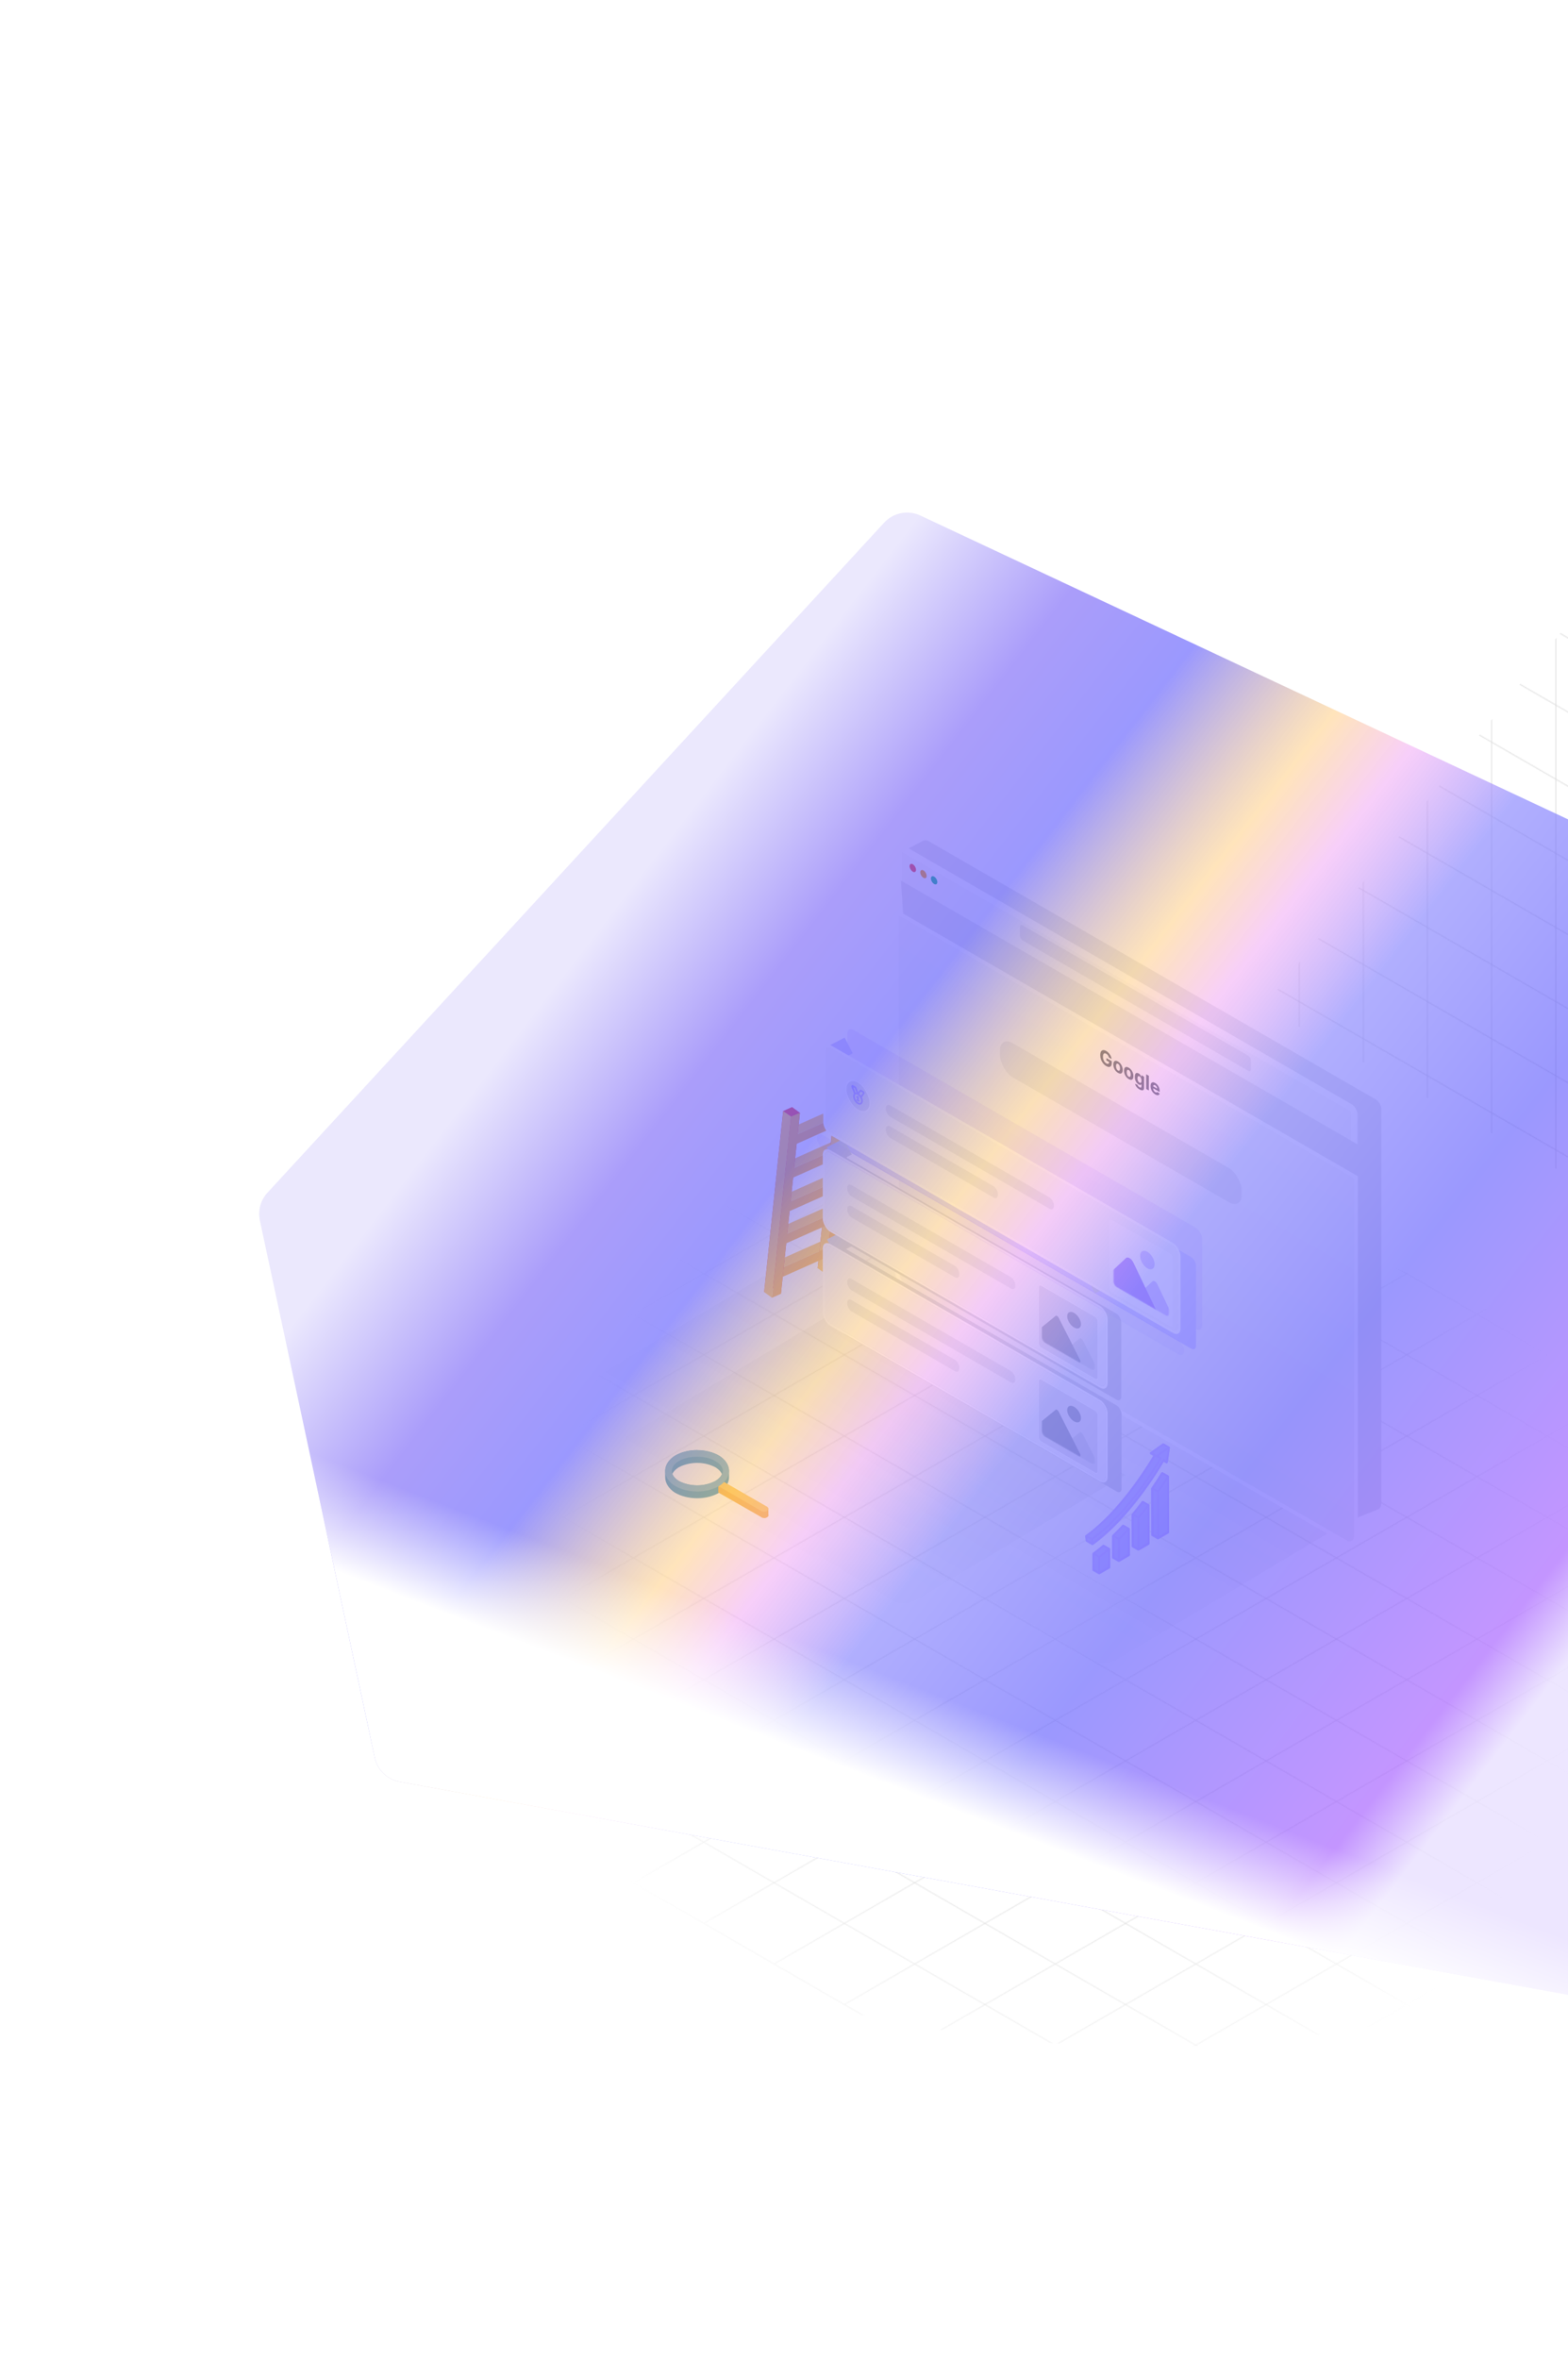 <svg  viewBox="0 0 1610 2421" fill="none" xmlns="http://www.w3.org/2000/svg">
    <mask id="mask0_2179_3699" style="mask-type:alpha" maskUnits="userSpaceOnUse" x="1267" y="0" width="1188" height="1835">
        <line y1="-0.427" x2="1141.3" y2="-0.427" transform="matrix(-4.9043e-08 1 -0.866 -0.532 1267.77 0.191)" stroke="white" stroke-width="0.854"/>
        <line y1="-0.427" x2="1141.3" y2="-0.427" transform="matrix(-4.87372e-08 1 -0.866 -0.532 1333.65 40.952)" stroke="white" stroke-width="0.854"/>
        <line y1="-0.427" x2="1141.3" y2="-0.427" transform="matrix(-4.87372e-08 1 -0.866 -0.532 1399.54 81.713)" stroke="white" stroke-width="0.854"/>
        <line y1="-0.427" x2="1141.3" y2="-0.427" transform="matrix(-4.87372e-08 1 -0.866 -0.532 1465.43 122.474)" stroke="white" stroke-width="0.854"/>
        <line y1="-0.427" x2="1141.3" y2="-0.427" transform="matrix(-4.87372e-08 1 -0.866 -0.532 1531.32 163.234)" stroke="white" stroke-width="0.854"/>
        <line y1="-0.427" x2="1141.3" y2="-0.427" transform="matrix(-4.87372e-08 1 -0.866 -0.532 1597.21 203.994)" stroke="white" stroke-width="0.854"/>
        <line y1="-0.427" x2="1369.47" y2="-0.427" transform="matrix(-0.866 -0.5 1.49739e-07 -1 2453.76 684.926)" stroke="white" stroke-width="0.854"/>
        <line y1="-0.427" x2="1369.47" y2="-0.427" transform="matrix(-0.866 -0.5 1.49739e-07 -1 2453.76 761.008)" stroke="white" stroke-width="0.854"/>
        <line y1="-0.427" x2="1369.47" y2="-0.427" transform="matrix(-0.866 -0.5 1.49739e-07 -1 2453.76 837.09)" stroke="white" stroke-width="0.854"/>
        <line y1="-0.427" x2="1369.47" y2="-0.427" transform="matrix(-0.866 -0.5 1.49739e-07 -1 2453.76 913.171)" stroke="white" stroke-width="0.854"/>
        <line y1="-0.427" x2="1369.47" y2="-0.427" transform="matrix(-0.866 -0.5 1.49739e-07 -1 2453.76 989.253)" stroke="white" stroke-width="0.854"/>
        <line y1="-0.427" x2="1369.47" y2="-0.427" transform="matrix(-0.866 -0.5 1.49739e-07 -1 2453.76 1065.34)" stroke="white" stroke-width="0.854"/>
        <line y1="-0.427" x2="1369.47" y2="-0.427" transform="matrix(-0.866 -0.5 1.49739e-07 -1 2453.76 1141.42)" stroke="white" stroke-width="0.854"/>
        <line y1="-0.427" x2="1369.47" y2="-0.427" transform="matrix(-0.866 -0.5 1.49739e-07 -1 2453.76 1217.5)" stroke="white" stroke-width="0.854"/>
        <line y1="-0.427" x2="1369.47" y2="-0.427" transform="matrix(-0.866 -0.5 1.49739e-07 -1 2453.76 1293.58)" stroke="white" stroke-width="0.854"/>
        <line y1="-0.427" x2="1369.47" y2="-0.427" transform="matrix(-0.866 -0.5 1.49739e-07 -1 2453.76 1369.66)" stroke="white" stroke-width="0.854"/>
        <line y1="-0.427" x2="1369.47" y2="-0.427" transform="matrix(-0.866 -0.5 1.49739e-07 -1 2453.76 1445.74)" stroke="white" stroke-width="0.854"/>
        <line y1="-0.427" x2="1369.47" y2="-0.427" transform="matrix(-0.866 -0.5 1.49739e-07 -1 2453.76 1521.83)" stroke="white" stroke-width="0.854"/>
        <line y1="-0.427" x2="1369.47" y2="-0.427" transform="matrix(-0.866 -0.5 1.49739e-07 -1 2453.76 1597.91)" stroke="white" stroke-width="0.854"/>
        <line y1="-0.427" x2="1369.47" y2="-0.427" transform="matrix(-0.866 -0.5 1.49739e-07 -1 2453.76 1673.99)" stroke="white" stroke-width="0.854"/>
        <line y1="-0.427" x2="1369.47" y2="-0.427" transform="matrix(-0.866 -0.5 1.49739e-07 -1 2453.76 1750.07)" stroke="white" stroke-width="0.854"/>
        <line y1="-0.427" x2="1369.47" y2="-0.427" transform="matrix(-0.866 -0.5 1.49739e-07 -1 2453.76 1826.05)" stroke="white" stroke-width="0.854"/>
    </mask>
    <g mask="url(#mask0_2179_3699)">
        <g filter="url(#filter0_f_2179_3699)">
            <path d="M1729.49 489.048L2404.21 497.188L2351.3 1616.45L1297.61 1033.53L1729.49 489.048Z" fill="#D9D9D9"/>
        </g>
    </g>
    <mask id="mask1_2179_3699" style="mask-type:alpha" maskUnits="userSpaceOnUse" x="0" y="973" width="2311" height="1335">
        <line y1="-0.427" x2="1166.82" y2="-0.427" transform="matrix(-0.866 0.5 -0.866 -0.5 1011.26 973.191)" stroke="white" stroke-width="0.854"/>
        <line y1="-0.427" x2="1166.82" y2="-0.427" transform="matrix(-0.866 0.5 -0.866 -0.5 1083.44 1014.86)" stroke="white" stroke-width="0.854"/>
        <line y1="-0.427" x2="1166.82" y2="-0.427" transform="matrix(-0.866 0.5 -0.866 -0.5 1155.62 1056.54)" stroke="white" stroke-width="0.854"/>
        <line y1="-0.427" x2="1166.82" y2="-0.427" transform="matrix(-0.866 0.5 -0.866 -0.5 1227.8 1098.21)" stroke="white" stroke-width="0.854"/>
        <line y1="-0.427" x2="1166.82" y2="-0.427" transform="matrix(-0.866 0.5 -0.866 -0.5 1299.98 1139.88)" stroke="white" stroke-width="0.854"/>
        <line y1="-0.427" x2="1166.82" y2="-0.427" transform="matrix(-0.866 0.5 -0.866 -0.5 1372.15 1181.55)" stroke="white" stroke-width="0.854"/>
        <line y1="-0.427" x2="1166.82" y2="-0.427" transform="matrix(-0.866 0.5 -0.866 -0.5 1444.33 1223.22)" stroke="white" stroke-width="0.854"/>
        <line y1="-0.427" x2="1166.82" y2="-0.427" transform="matrix(-0.866 0.5 -0.866 -0.5 1516.51 1264.9)" stroke="white" stroke-width="0.854"/>
        <line y1="-0.427" x2="1166.82" y2="-0.427" transform="matrix(-0.866 0.5 -0.866 -0.5 1588.69 1306.57)" stroke="white" stroke-width="0.854"/>
        <line y1="-0.427" x2="1166.82" y2="-0.427" transform="matrix(-0.866 0.5 -0.866 -0.5 1660.87 1348.24)" stroke="white" stroke-width="0.854"/>
        <line y1="-0.427" x2="1166.82" y2="-0.427" transform="matrix(-0.866 0.5 -0.866 -0.5 1733.05 1389.91)" stroke="white" stroke-width="0.854"/>
        <line y1="-0.427" x2="1166.82" y2="-0.427" transform="matrix(-0.866 0.5 -0.866 -0.5 1805.23 1431.58)" stroke="white" stroke-width="0.854"/>
        <line y1="-0.427" x2="1166.82" y2="-0.427" transform="matrix(-0.866 0.5 -0.866 -0.5 1877.4 1473.26)" stroke="white" stroke-width="0.854"/>
        <line y1="-0.427" x2="1166.82" y2="-0.427" transform="matrix(-0.866 0.5 -0.866 -0.5 1949.58 1514.93)" stroke="white" stroke-width="0.854"/>
        <line y1="-0.427" x2="1166.82" y2="-0.427" transform="matrix(-0.866 0.5 -0.866 -0.5 2021.76 1556.6)" stroke="white" stroke-width="0.854"/>
        <line y1="-0.427" x2="1166.82" y2="-0.427" transform="matrix(-0.866 0.5 -0.866 -0.5 2093.94 1598.27)" stroke="white" stroke-width="0.854"/>
        <line y1="-0.427" x2="1166.82" y2="-0.427" transform="matrix(-0.866 0.5 -0.866 -0.5 2166.12 1639.95)" stroke="white" stroke-width="0.854"/>
        <line y1="-0.427" x2="1166.82" y2="-0.427" transform="matrix(-0.866 0.5 -0.866 -0.5 2238.29 1681.62)" stroke="white" stroke-width="0.854"/>
        <line y1="-0.427" x2="1058.73" y2="-0.427" transform="matrix(-0.866 0.5 -0.866 -0.5 2264.23 1749.99)" stroke="white" stroke-width="0.854"/>
        <line y1="-0.427" x2="1500.2" y2="-0.427" transform="matrix(-0.866 -0.5 0.866 -0.5 2310.47 1723.29)" stroke="white" stroke-width="0.854"/>
        <line y1="-0.427" x2="1500.2" y2="-0.427" transform="matrix(-0.866 -0.5 0.866 -0.5 2238.29 1764.96)" stroke="white" stroke-width="0.854"/>
        <line y1="-0.427" x2="1500.2" y2="-0.427" transform="matrix(-0.866 -0.5 0.866 -0.5 2166.11 1806.63)" stroke="white" stroke-width="0.854"/>
        <line y1="-0.427" x2="1500.2" y2="-0.427" transform="matrix(-0.866 -0.5 0.866 -0.5 2093.94 1848.3)" stroke="white" stroke-width="0.854"/>
        <line y1="-0.427" x2="1500.2" y2="-0.427" transform="matrix(-0.866 -0.5 0.866 -0.5 2021.76 1889.98)" stroke="white" stroke-width="0.854"/>
        <line y1="-0.427" x2="1500.2" y2="-0.427" transform="matrix(-0.866 -0.5 0.866 -0.5 1949.58 1931.65)" stroke="white" stroke-width="0.854"/>
        <line y1="-0.427" x2="1500.2" y2="-0.427" transform="matrix(-0.866 -0.5 0.866 -0.5 1877.4 1973.32)" stroke="white" stroke-width="0.854"/>
        <line y1="-0.427" x2="1500.2" y2="-0.427" transform="matrix(-0.866 -0.5 0.866 -0.5 1805.22 2015)" stroke="white" stroke-width="0.854"/>
        <line y1="-0.427" x2="1500.2" y2="-0.427" transform="matrix(-0.866 -0.5 0.866 -0.5 1733.05 2056.67)" stroke="white" stroke-width="0.854"/>
        <line y1="-0.427" x2="1500.2" y2="-0.427" transform="matrix(-0.866 -0.5 0.866 -0.5 1660.87 2098.34)" stroke="white" stroke-width="0.854"/>
        <line y1="-0.427" x2="1500.2" y2="-0.427" transform="matrix(-0.866 -0.5 0.866 -0.5 1588.69 2140.01)" stroke="white" stroke-width="0.854"/>
        <line y1="-0.427" x2="1500.2" y2="-0.427" transform="matrix(-0.866 -0.5 0.866 -0.5 1516.51 2181.68)" stroke="white" stroke-width="0.854"/>
        <line y1="-0.427" x2="1500.2" y2="-0.427" transform="matrix(-0.866 -0.5 0.866 -0.5 1444.33 2223.35)" stroke="white" stroke-width="0.854"/>
        <line y1="-0.427" x2="1500.2" y2="-0.427" transform="matrix(-0.866 -0.5 0.866 -0.5 1372.15 2265.03)" stroke="white" stroke-width="0.854"/>
        <line y1="-0.427" x2="1500.2" y2="-0.427" transform="matrix(-0.866 -0.5 0.866 -0.5 1299.97 2306.7)" stroke="white" stroke-width="0.854"/>
    </mask>
    <g mask="url(#mask1_2179_3699)">
        <path d="M1649.72 1992.82C1372.23 2153.04 886.735 2132.58 565.335 1947.02C243.935 1761.46 208.503 1481.16 485.997 1320.95C763.492 1160.73 1248.99 1181.19 1570.39 1366.75C1891.79 1552.31 1927.22 1832.61 1649.72 1992.82Z" fill="url(#paint0_radial_2179_3699)" stroke="white" stroke-width="0.74"/>
    </g>
    <path d="M782.639 1548.41L788.932 1548.41L788.932 1555.23L782.639 1555.23L782.639 1548.41Z" fill="#F8B545"/>
    <path d="M716.04 1488.1C707.122 1488.1 699.254 1490.2 692.961 1493.87C687.193 1497.54 683.525 1502.78 683 1508.55L683 1516C683 1522.3 687.2 1528.07 692.961 1531.73C699.261 1535.4 707.122 1537.5 716.04 1537.5C724.426 1537.5 732.294 1535.4 738.587 1531.73C744.355 1528.07 748.555 1522.3 748.555 1516.01L748.555 1508.66C748.03 1502.89 744.355 1497.65 738.587 1493.98C732.294 1490.31 724.426 1488.21 716.04 1488.21L716.04 1488.1ZM716.04 1501.21C723.383 1501.21 730.201 1503.31 734.919 1505.93C738.069 1508.03 740.162 1510.13 741.212 1512.74C740.162 1515.37 738.062 1517.47 734.912 1519.56C730.201 1522.19 723.383 1524.29 716.04 1524.29C708.172 1524.29 701.354 1522.19 696.636 1519.56C693.486 1517.46 691.386 1515.37 690.336 1512.74C691.386 1510.13 693.486 1508.03 696.636 1505.93C701.354 1503.31 708.172 1501.21 716.04 1501.21Z" fill="#4399C0"/>
    <path d="M738.594 1524.81L737.544 1524.81L737.544 1531.62L781.588 1556.8C782.638 1557.85 784.213 1557.85 785.788 1557.85C787.356 1557.29 788.406 1556.8 788.931 1555.75C789.456 1554.7 788.931 1553.65 787.881 1553.13L738.594 1524.81Z" fill="#F8B545"/>
    <path d="M787.882 1546.31L738.588 1517.99L731.77 1521.66L781.589 1550.5C782.639 1551.06 784.214 1551.55 785.789 1551.06C787.357 1551.06 788.407 1550.02 788.939 1548.96C789.457 1548.4 788.939 1547.39 787.889 1546.34L787.882 1546.31Z" fill="#FECB5B"/>
    <path d="M716.04 1488.1C707.122 1488.1 699.254 1490.2 692.961 1493.87C687.193 1497.54 683 1502.78 683 1509.6C683 1515.89 687.2 1521.14 692.961 1524.81C699.261 1528.48 707.122 1530.58 716.04 1530.58C724.426 1530.58 732.294 1528.48 738.587 1524.81C744.355 1521.14 748.555 1515.89 748.555 1509.6C748.555 1502.78 744.355 1497.54 738.587 1493.87C732.294 1490.2 724.426 1488.1 716.04 1488.1ZM716.04 1494.91C723.383 1494.91 730.201 1496.49 734.919 1499.64C739.637 1502.26 742.262 1505.93 742.262 1509.6C742.262 1512.75 739.637 1516.42 734.912 1519.56C730.201 1522.19 723.383 1524.29 716.04 1524.29C708.172 1524.29 701.354 1522.19 696.636 1519.56C691.918 1516.41 689.818 1512.74 689.818 1509.6C689.818 1505.93 691.918 1502.26 696.636 1499.64C701.354 1496.49 708.172 1494.91 716.04 1494.91Z" fill="#6DB0CF"/>
    <g opacity="0.07" filter="url(#filter1_f_2179_3699)">
        <path d="M889.631 1246.45L1418.4 1540.5L1146.4 1703.43C1139.51 1707.56 1128.23 1707.74 1121.21 1703.84L617.86 1423.92C610.84 1420.02 610.735 1413.51 617.626 1409.38L889.631 1246.45Z" fill="url(#paint1_linear_2179_3699)"/>
    </g>
    <path d="M864.387 1231.54L863.342 1241.47L799.185 1270.03L800.231 1260.09L864.387 1231.54ZM867.863 1198.5L866.818 1208.42L802.66 1236.99L803.705 1227.06L867.863 1198.5ZM871.48 1164.1L870.436 1174.03L806.279 1202.59L807.323 1192.66L871.48 1164.1ZM875.127 1129.43L874.083 1139.36L809.925 1167.93L810.969 1158L875.127 1129.43ZM860.734 1265.94L859.69 1275.86L795.533 1304.42L796.577 1294.49L860.734 1265.94Z" fill="#FECB5B"/>
    <path d="M856.802 1303.16L848.663 1297.55L868.225 1111.56L876.334 1117.45L856.802 1303.16ZM839.535 1301.34L848.663 1297.55L868.225 1111.56L859.068 1115.64L839.535 1301.34Z" fill="#ED4A4B"/>
    <path d="M859.065 1115.67L867.203 1121.28L847.642 1307.26L839.532 1301.38L859.065 1115.67Z" fill="#FECB5B"/>
    <path d="M876.331 1117.49L867.203 1121.28L847.642 1307.26L856.798 1303.19L876.331 1117.49Z" fill="#F8B545"/>
    <path d="M859.699 1275.86L858.655 1285.79L794.489 1314.35L795.534 1304.42L859.699 1275.86Z" fill="#F8B545"/>
    <path d="M801.853 1327.65L793.715 1322.04L813.276 1136.06L821.385 1141.95L801.853 1327.65ZM784.587 1325.83L793.715 1322.04L813.276 1136.06L804.12 1140.13L784.587 1325.83Z" fill="#ED4A4B"/>
    <path d="M804.116 1140.17L812.254 1145.78L792.694 1331.75L784.584 1325.87L804.116 1140.17Z" fill="#FECB5B"/>
    <path d="M821.382 1141.99L812.254 1145.78L792.694 1331.75L801.85 1327.69L821.382 1141.99Z" fill="#F8B545"/>
    <path d="M863.343 1241.47L862.298 1251.4L798.141 1279.96L799.186 1270.03L863.343 1241.47ZM866.819 1208.42L865.774 1218.35L801.617 1246.92L802.661 1236.99L866.819 1208.42ZM870.436 1174.03L869.392 1183.96L805.235 1212.52L806.279 1202.59L870.436 1174.03ZM874.083 1139.36L873.039 1149.29L808.881 1177.86L809.925 1167.93L874.083 1139.36Z" fill="#F8B545"/>
    <g opacity="0.07" filter="url(#filter2_f_2179_3699)">
        <path d="M855.797 1346.96L1155.17 1513.44L940.515 1642.02C933.625 1646.15 922.348 1646.33 915.329 1642.43L641.371 1490.08C634.351 1486.17 634.247 1479.66 641.137 1475.54L855.797 1346.96Z" fill="url(#paint2_linear_2179_3699)"/>
    </g>
    <g filter="url(#filter3_dd_2179_3699)">
        <path d="M948.163 850.767C949.63 849.998 951.579 850.222 953.606 851.393L1412.71 1116.46C1415.83 1118.26 1418.35 1122.62 1418.35 1126.22L1418.35 1530.31C1418.35 1533.77 1417.03 1536.28 1414.74 1537.19L1390.17 1546.88L958.18 1270.57C953.751 1267.73 950.179 1261.66 949.817 1256.34L923.128 863.88L948.163 850.767Z" fill="#E5E7EB"/>
    </g>
    <g filter="url(#filter4_dd_2179_3699)">
        <path d="M922.765 900.04L1390.55 1170.11L1390.55 1536.4C1390.55 1542.05 1386.58 1544.35 1381.68 1541.52L931.633 1281.68C926.735 1278.86 922.765 1271.98 922.765 1266.33L922.765 900.04Z" fill="url(#paint3_linear_2179_3699)"/>
        <path d="M922.765 898.089L921.075 897.114L921.075 899.065L921.075 1265.35C921.075 1272.08 925.802 1280.27 931.633 1283.64L1381.68 1543.47C1387.51 1546.84 1392.24 1544.11 1392.24 1537.37L1392.24 1171.09L1392.24 1169.14L1390.55 1168.16L922.765 898.089Z" stroke="white" stroke-width="3.902"/>
    </g>
    <g filter="url(#filter5_d_2179_3699)">
        <mask id="path-78-outside-1_2179_3699" maskUnits="userSpaceOnUse" x="919.301" y="861.006" width="475.448" height="312.5" fill="black">
            <rect fill="white" x="919.301" y="861.006" width="475.448" height="312.5"/>
            <path d="M922.765 870.162C922.765 868.419 923.988 867.713 925.497 868.584L1387.81 1135.5C1389.32 1136.37 1390.55 1138.49 1390.55 1140.24L1390.55 1170.84L922.765 900.771L922.765 870.162Z"/>
        </mask>
        <path d="M922.765 870.162C922.765 868.419 923.988 867.713 925.497 868.584L1387.81 1135.5C1389.32 1136.37 1390.55 1138.49 1390.55 1140.24L1390.55 1170.84L922.765 900.771L922.765 870.162Z" fill="#F9FAFB"/>
        <path d="M919.386 868.211C919.386 864.313 922.122 862.733 925.497 864.682L1387.81 1131.6C1391.19 1133.55 1393.92 1138.29 1393.92 1142.19L1387.17 1139.03L926.144 872.859L919.386 868.211ZM1390.55 1170.84L922.765 900.771L1390.55 1170.84ZM919.386 898.82L919.386 868.211C919.386 864.313 922.122 862.733 925.497 864.682L926.144 872.859L926.144 902.721L919.386 898.82ZM1387.81 1131.6C1391.19 1133.55 1393.92 1138.29 1393.92 1142.19L1393.92 1172.79L1387.17 1168.89L1387.17 1139.03L1387.81 1131.6Z" fill="white" mask="url(#path-78-outside-1_2179_3699)"/>
    </g>
    <circle cx="3.787" cy="3.787" r="3.787" transform="matrix(0.866 0.5 -2.20305e-08 1 933.989 885.043)" fill="#EF4444"/>
    <circle cx="3.787" cy="3.787" r="3.787" transform="matrix(0.866 0.5 -2.20305e-08 1 944.92 891.354)" fill="#F59E0B"/>
    <circle cx="3.787" cy="3.787" r="3.787" transform="matrix(0.866 0.5 -2.20305e-08 1 955.851 897.665)" fill="#10B981"/>
    <rect width="273.913" height="15.504" rx="3.101" transform="matrix(0.866 0.5 -2.20305e-08 1 1047.23 947.985)" fill="#E5E7EB"/>
    <g filter="url(#filter6_i_2179_3699)">
        <rect width="286.575" height="35.027" rx="14.971" transform="matrix(0.866 0.5 -2.20305e-08 1 1026.75 1061.27)" fill="#E5E7EB"/>
    </g>
    <path d="M1138.6 1085.17C1138.51 1084.76 1138.38 1084.37 1138.22 1084C1138.06 1083.63 1137.86 1083.28 1137.63 1082.95C1137.4 1082.62 1137.13 1082.32 1136.84 1082.05C1136.54 1081.77 1136.22 1081.54 1135.86 1081.33C1135.2 1080.94 1134.61 1080.8 1134.1 1080.89C1133.6 1080.98 1133.21 1081.31 1132.93 1081.88C1132.65 1082.45 1132.51 1083.25 1132.51 1084.3C1132.51 1085.35 1132.65 1086.32 1132.93 1087.22C1133.2 1088.11 1133.59 1088.9 1134.1 1089.58C1134.6 1090.25 1135.2 1090.79 1135.89 1091.19C1136.51 1091.55 1137.05 1091.73 1137.49 1091.73C1137.93 1091.72 1138.27 1091.55 1138.51 1091.22C1138.74 1090.89 1138.86 1090.4 1138.86 1089.76L1139.42 1090.17L1136.06 1088.23L1136.06 1085.83L1141.52 1088.99L1141.52 1090.88C1141.52 1092.21 1141.28 1093.21 1140.79 1093.88C1140.31 1094.54 1139.64 1094.89 1138.79 1094.91C1137.94 1094.93 1136.97 1094.63 1135.88 1094C1134.65 1093.29 1133.58 1092.36 1132.65 1091.2C1131.73 1090.04 1131 1088.73 1130.49 1087.28C1129.97 1085.83 1129.72 1084.3 1129.72 1082.72C1129.72 1081.5 1129.87 1080.49 1130.17 1079.72C1130.48 1078.93 1130.92 1078.37 1131.47 1078.02C1132.03 1077.68 1132.68 1077.54 1133.42 1077.62C1134.16 1077.7 1134.96 1077.99 1135.82 1078.49C1136.56 1078.91 1137.25 1079.44 1137.88 1080.05C1138.52 1080.67 1139.08 1081.34 1139.58 1082.08C1140.07 1082.81 1140.48 1083.59 1140.79 1084.39C1141.11 1085.19 1141.31 1085.99 1141.4 1086.78L1138.6 1085.17ZM1147.96 1100.99C1146.97 1100.42 1146.12 1099.68 1145.39 1098.78C1144.68 1097.87 1144.12 1096.87 1143.73 1095.77C1143.34 1094.67 1143.15 1093.54 1143.15 1092.38C1143.15 1091.21 1143.34 1090.31 1143.73 1089.66C1144.12 1089.01 1144.68 1088.65 1145.39 1088.58C1146.12 1088.5 1146.97 1088.75 1147.96 1089.32C1148.95 1089.89 1149.8 1090.63 1150.52 1091.54C1151.24 1092.44 1151.8 1093.44 1152.19 1094.54C1152.58 1095.64 1152.78 1096.78 1152.78 1097.94C1152.78 1099.1 1152.58 1100 1152.19 1100.66C1151.8 1101.3 1151.24 1101.66 1150.52 1101.74C1149.8 1101.81 1148.95 1101.56 1147.96 1100.99ZM1147.97 1098.57C1148.42 1098.83 1148.8 1098.9 1149.1 1098.78C1149.4 1098.65 1149.63 1098.38 1149.78 1097.95C1149.94 1097.53 1150.02 1096.98 1150.02 1096.33C1150.02 1095.67 1149.94 1095.04 1149.78 1094.43C1149.63 1093.83 1149.4 1093.29 1149.1 1092.82C1148.8 1092.35 1148.42 1091.98 1147.97 1091.72C1147.52 1091.46 1147.14 1091.39 1146.83 1091.51C1146.52 1091.63 1146.29 1091.9 1146.13 1092.33C1145.98 1092.75 1145.9 1093.3 1145.9 1093.95C1145.9 1094.61 1145.98 1095.24 1146.13 1095.84C1146.29 1096.45 1146.52 1096.99 1146.83 1097.46C1147.14 1097.94 1147.52 1098.31 1147.97 1098.57ZM1158.96 1107.34C1157.97 1106.77 1157.12 1106.03 1156.39 1105.13C1155.68 1104.22 1155.12 1103.22 1154.73 1102.12C1154.34 1101.02 1154.15 1099.89 1154.15 1098.73C1154.15 1097.57 1154.34 1096.66 1154.73 1096.01C1155.12 1095.36 1155.68 1095 1156.39 1094.93C1157.12 1094.85 1157.97 1095.1 1158.96 1095.67C1159.95 1096.24 1160.8 1096.98 1161.52 1097.89C1162.24 1098.79 1162.8 1099.79 1163.19 1100.9C1163.58 1101.99 1163.78 1103.13 1163.78 1104.29C1163.78 1105.45 1163.58 1106.36 1163.19 1107.01C1162.8 1107.66 1162.24 1108.02 1161.52 1108.09C1160.8 1108.16 1159.95 1107.91 1158.96 1107.34ZM1158.97 1104.92C1159.42 1105.18 1159.8 1105.25 1160.1 1105.13C1160.4 1105 1160.63 1104.73 1160.78 1104.3C1160.94 1103.88 1161.02 1103.34 1161.02 1102.68C1161.02 1102.02 1160.94 1101.39 1160.78 1100.79C1160.63 1100.18 1160.4 1099.64 1160.1 1099.17C1159.8 1098.7 1159.42 1098.33 1158.97 1098.07C1158.52 1097.81 1158.14 1097.74 1157.83 1097.86C1157.52 1097.98 1157.29 1098.25 1157.13 1098.68C1156.98 1099.1 1156.9 1099.65 1156.9 1100.3C1156.9 1100.96 1156.98 1101.59 1157.13 1102.19C1157.29 1102.8 1157.52 1103.34 1157.83 1103.82C1158.14 1104.29 1158.52 1104.66 1158.97 1104.92ZM1169.95 1117.93C1169.07 1117.43 1168.32 1116.85 1167.69 1116.21C1167.06 1115.57 1166.57 1114.91 1166.2 1114.22C1165.83 1113.53 1165.59 1112.86 1165.48 1112.2L1167.99 1113.26C1168.06 1113.53 1168.19 1113.81 1168.35 1114.11C1168.52 1114.4 1168.74 1114.68 1169.01 1114.96C1169.28 1115.24 1169.62 1115.49 1170.01 1115.72C1170.6 1116.06 1171.09 1116.17 1171.47 1116.06C1171.86 1115.96 1172.05 1115.52 1172.05 1114.74L1172.05 1112.68L1171.94 1112.61C1171.82 1112.85 1171.64 1113.05 1171.4 1113.19C1171.16 1113.33 1170.86 1113.38 1170.48 1113.34C1170.11 1113.31 1169.67 1113.14 1169.15 1112.84C1168.41 1112.41 1167.74 1111.83 1167.14 1111.09C1166.54 1110.35 1166.06 1109.47 1165.71 1108.45C1165.35 1107.42 1165.18 1106.29 1165.18 1105.04C1165.18 1103.76 1165.36 1102.79 1165.72 1102.14C1166.08 1101.49 1166.56 1101.13 1167.16 1101.05C1167.76 1100.97 1168.42 1101.14 1169.14 1101.55C1169.69 1101.87 1170.15 1102.24 1170.52 1102.67C1170.89 1103.09 1171.18 1103.53 1171.41 1103.98C1171.64 1104.42 1171.81 1104.83 1171.94 1105.21L1172.04 1105.27L1172.04 1103.37L1174.73 1104.93L1174.73 1116.33C1174.73 1117.3 1174.53 1117.98 1174.12 1118.39C1173.71 1118.81 1173.15 1118.97 1172.43 1118.87C1171.71 1118.79 1170.88 1118.47 1169.95 1117.93ZM1170.01 1110.98C1170.44 1111.23 1170.81 1111.32 1171.12 1111.24C1171.42 1111.17 1171.65 1110.94 1171.82 1110.56C1171.98 1110.18 1172.06 1109.66 1172.06 1109C1172.06 1108.34 1171.98 1107.72 1171.82 1107.14C1171.66 1106.55 1171.43 1106.04 1171.12 1105.59C1170.82 1105.15 1170.44 1104.8 1170.01 1104.54C1169.56 1104.29 1169.19 1104.21 1168.88 1104.31C1168.57 1104.41 1168.34 1104.66 1168.19 1105.06C1168.03 1105.46 1167.95 1105.98 1167.95 1106.62C1167.95 1107.27 1168.03 1107.88 1168.19 1108.45C1168.35 1109.01 1168.58 1109.51 1168.88 1109.95C1169.19 1110.38 1169.56 1110.72 1170.01 1110.98ZM1179.61 1103.97L1179.61 1119.04L1176.89 1117.47L1176.89 1102.41L1179.61 1103.97ZM1186.24 1123.09C1185.23 1122.51 1184.37 1121.77 1183.64 1120.88C1182.92 1119.99 1182.36 1119 1181.97 1117.9C1181.58 1116.8 1181.39 1115.66 1181.39 1114.47C1181.39 1113.3 1181.58 1112.4 1181.97 1111.75C1182.36 1111.09 1182.91 1110.73 1183.62 1110.65C1184.33 1110.57 1185.17 1110.81 1186.13 1111.36C1186.78 1111.73 1187.38 1112.2 1187.93 1112.76C1188.49 1113.32 1188.98 1113.96 1189.4 1114.67C1189.82 1115.39 1190.15 1116.18 1190.38 1117.03C1190.61 1117.88 1190.73 1118.79 1190.73 1119.75L1190.73 1120.61L1182.47 1115.84L1182.47 1113.9L1188.18 1117.2C1188.18 1116.74 1188.09 1116.3 1187.92 1115.85C1187.75 1115.4 1187.52 1115 1187.21 1114.63C1186.92 1114.25 1186.57 1113.95 1186.18 1113.72C1185.76 1113.49 1185.4 1113.39 1185.08 1113.42C1184.77 1113.46 1184.52 1113.61 1184.34 1113.87C1184.16 1114.13 1184.07 1114.48 1184.07 1114.93L1184.07 1116.77C1184.07 1117.33 1184.16 1117.87 1184.33 1118.38C1184.52 1118.89 1184.77 1119.35 1185.11 1119.76C1185.44 1120.17 1185.83 1120.51 1186.28 1120.77C1186.59 1120.95 1186.86 1121.06 1187.11 1121.11C1187.36 1121.15 1187.58 1121.13 1187.75 1121.04C1187.93 1120.94 1188.07 1120.78 1188.16 1120.55L1190.67 1122.19C1190.54 1122.81 1190.28 1123.27 1189.89 1123.56C1189.5 1123.85 1188.99 1123.96 1188.37 1123.89C1187.76 1123.82 1187.05 1123.55 1186.24 1123.09Z" fill="#4B5563"/>
    <g filter="url(#filter7_f_2179_3699)">
        <rect width="420.663" height="103.82" rx="7.315" transform="matrix(0.866 0.5 -2.20305e-08 1 870.043 1053.38)" fill="#A78BFA" fill-opacity="0.15"/>
    </g>
    <g filter="url(#filter8_d_2179_3699)">
        <g filter="url(#filter9_dd_2179_3699)">
            <rect width="418.17" height="93.947" rx="5.778" transform="matrix(0.867 0.499 -2.21085e-08 1 863.607 1060.67)" fill="#D1D0FF"/>
        </g>
        <rect x="848.074" y="1071.86" width="19.56" height="18.05" transform="rotate(-27 848.074 1071.86)" fill="#D1D0FF"/>
        <rect x="1201.23" y="1352.24" width="16.648" height="18.367" transform="rotate(-27 1201.23 1352.24)" fill="#D1D0FF"/>
        <rect width="16.614" height="21.884" transform="matrix(0.892 -0.453 0.455 0.89 1112.39 1305.96)" fill="#D1D5DB"/>
        <g filter="url(#filter10_dd_2179_3699)">
            <rect width="333.103" height="88.253" rx="5.778" transform="matrix(0.866 0.5 -2.20305e-08 1 860.936 1160.83)" fill="#D1D5DB"/>
        </g>
        <rect x="847.037" y="1175.46" width="19.56" height="18.284" transform="rotate(-27 847.037 1175.46)" fill="#D1D5DB"/>
        <rect x="1123.29" y="1400.89" width="16.831" height="22.215" transform="rotate(-27 1123.29 1400.89)" fill="#D1D5DB"/>
        <g filter="url(#filter11_dd_2179_3699)">
            <rect width="333.514" height="88.269" rx="5.778" transform="matrix(0.866 0.5 -2.20305e-08 1 860.933 1254.93)" fill="#D1D5DB"/>
        </g>
        <rect x="847.255" y="1269.99" width="19.56" height="17.802" transform="rotate(-27 847.255 1269.99)" fill="#D1D5DB"/>
        <rect x="1122.57" y="1495.34" width="17.638" height="22.424" transform="rotate(-27 1122.57 1495.34)" fill="#D1D5DB"/>
        <g filter="url(#filter12_dd_2179_3699)">
            <rect width="333.103" height="79.199" rx="6.676" transform="matrix(0.866 0.5 -2.20305e-08 1 844.985 1175.49)" fill="#F9FAFB"/>
            <rect width="199.163" height="11.647" rx="5.156" transform="matrix(0.866 0.5 -2.20305e-08 1 868.113 1209.81)" fill="#E5E7EB"/>
            <rect width="132.775" height="11.647" rx="5.156" transform="matrix(0.866 0.5 -2.20305e-08 1 868.113 1231.47)" fill="#E5E7EB"/>
            <g filter="url(#filter13_dd_2179_3699)">
                <rect width="71.948" height="65.63" rx="3.933" transform="matrix(0.866 0.5 -2.20305e-08 1 1063.86 1308.54)" fill="#E5E7EB"/>
                <rect x="0.504" y="0.874" width="70.784" height="64.466" rx="3.351" transform="matrix(0.866 0.5 -2.20305e-08 1 1063.93 1308.28)" stroke="white" stroke-width="1.165"/>
            </g>
            <mask id="mask2_2179_3699" style="mask-type:alpha" maskUnits="userSpaceOnUse" x="1067" y="1316" width="56" height="87">
                <rect width="62.608" height="57.111" rx="3.933" transform="matrix(0.866 0.5 -2.20305e-08 1 1067.91 1315.13)" fill="white"/>
            </mask>
            <g mask="url(#mask2_2179_3699)">
                <path d="M1106.79 1369.74C1107.61 1369.08 1109.12 1369.95 1109.94 1371.56L1125.38 1402C1126.49 1404.18 1125.54 1405.96 1123.81 1404.96L1092.92 1387.13C1091.19 1386.13 1090.25 1383.25 1091.35 1382.35L1106.79 1369.74Z" fill="#D1D5DB"/>
                <path d="M1082.03 1346.6C1082.84 1345.93 1084.36 1346.81 1085.17 1348.42L1107.06 1391.56C1108.16 1393.73 1107.22 1395.51 1105.49 1394.51L1061.72 1369.24C1059.99 1368.24 1059.04 1365.37 1060.14 1364.47L1082.03 1346.6Z" fill="#9CA3AF"/>
                <ellipse cx="8.195" cy="7.476" rx="8.195" ry="7.476" transform="matrix(0.866 0.5 -2.20305e-08 1 1093.92 1339.41)" fill="#9CA3AF"/>
            </g>
            <rect x="-1.009" y="-1.747" width="335.432" height="81.529" rx="7.841" transform="matrix(0.866 0.5 -2.20305e-08 1 844.85 1175.99)" stroke="white" stroke-width="2.329"/>
        </g>
        <g filter="url(#filter14_dd_2179_3699)">
            <rect width="333.103" height="79.199" rx="6.676" transform="matrix(0.866 0.5 -2.20305e-08 1 844.985 1269.82)" fill="#F9FAFB"/>
            <rect width="199.163" height="11.647" rx="5.156" transform="matrix(0.866 0.5 -2.20305e-08 1 868.113 1304.14)" fill="#E5E7EB"/>
            <rect width="132.775" height="11.647" rx="5.156" transform="matrix(0.866 0.5 -2.20305e-08 1 868.113 1325.8)" fill="#E5E7EB"/>
            <g filter="url(#filter15_dd_2179_3699)">
                <rect width="71.948" height="65.63" rx="3.933" transform="matrix(0.866 0.5 -2.20305e-08 1 1063.86 1402.87)" fill="#E5E7EB"/>
                <rect x="0.504" y="0.874" width="70.784" height="64.466" rx="3.351" transform="matrix(0.866 0.5 -2.20305e-08 1 1063.93 1402.62)" stroke="white" stroke-width="1.165"/>
            </g>
            <mask id="mask3_2179_3699" style="mask-type:alpha" maskUnits="userSpaceOnUse" x="1067" y="1410" width="56" height="87">
                <rect width="62.608" height="57.111" rx="3.933" transform="matrix(0.866 0.5 -2.20305e-08 1 1067.91 1409.46)" fill="white"/>
            </mask>
            <g mask="url(#mask3_2179_3699)">
                <path d="M1106.79 1464.08C1107.61 1463.41 1109.12 1464.28 1109.94 1465.89L1125.38 1496.34C1126.49 1498.51 1125.54 1500.29 1123.81 1499.29L1092.92 1481.46C1091.19 1480.46 1090.25 1477.59 1091.35 1476.69L1106.79 1464.08Z" fill="#D1D5DB"/>
                <path d="M1082.03 1440.93C1082.84 1440.27 1084.36 1441.14 1085.17 1442.75L1107.06 1485.89C1108.16 1488.07 1107.22 1489.85 1105.49 1488.85L1061.72 1463.58C1059.99 1462.58 1059.04 1459.7 1060.14 1458.8L1082.03 1440.93Z" fill="#9CA3AF"/>
                <ellipse cx="8.195" cy="7.476" rx="8.195" ry="7.476" transform="matrix(0.866 0.5 -2.20305e-08 1 1093.92 1433.74)" fill="#9CA3AF"/>
            </g>
            <rect x="-1.009" y="-1.747" width="335.432" height="81.529" rx="7.841" transform="matrix(0.866 0.5 -2.20305e-08 1 844.85 1270.33)" stroke="white" stroke-width="2.329"/>
        </g>
    </g>
    <rect x="-1.195" y="-2.07" width="420.857" height="89.638" rx="7.531" transform="matrix(0.866 0.5 -2.20305e-08 1 847.523 1072.91)" fill="#F9FAFB"/>
    <g filter="url(#filter16_d_2179_3699)">
        <rect width="27.618" height="27.618" rx="13.809" transform="matrix(0.866 0.5 -2.20305e-08 1 868.991 1103.06)" fill="#E5E7EB"/>
        <path d="M877.853 1121.39L875.432 1114.99C875.153 1114.26 875.014 1113.89 875.038 1113.67C875.058 1113.47 875.153 1113.34 875.298 1113.3C875.465 1113.26 875.75 1113.43 876.321 1113.76L877.743 1114.58C877.955 1114.7 878.061 1114.76 878.156 1114.85C878.241 1114.93 878.318 1115.03 878.384 1115.13C878.459 1115.25 878.513 1115.39 878.621 1115.66L880.95 1121.57L883.279 1118.35C883.386 1118.2 883.44 1118.13 883.515 1118.1C883.581 1118.07 883.659 1118.06 883.743 1118.08C883.838 1118.1 883.944 1118.16 884.156 1118.28L885.578 1119.1C886.149 1119.43 886.435 1119.6 886.601 1119.83C886.747 1120.04 886.841 1120.28 886.862 1120.49C886.885 1120.74 886.746 1120.95 886.467 1121.36L884.046 1124.97M879.995 1124.7L880.95 1124.51L880.95 1128.19M880.154 1127.73L881.745 1128.65M883.875 1124.66C885.49 1127.46 885.49 1130.48 883.875 1131.42C882.259 1132.35 879.64 1130.84 878.024 1128.04C876.409 1125.24 876.409 1122.22 878.024 1121.28C879.64 1120.35 882.259 1121.86 883.875 1124.66Z" stroke="#B7ACFF" stroke-width="1.758" stroke-linecap="round" stroke-linejoin="round"/>
        <rect x="-0.454" y="-0.787" width="28.667" height="28.667" rx="14.334" transform="matrix(0.866 0.5 -2.20305e-08 1 868.93 1103.29)" stroke="white" stroke-width="1.049"/>
    </g>
    <rect width="199.163" height="11.647" rx="5.156" transform="matrix(0.866 0.5 -2.20305e-08 1 909.602 1131.78)" fill="#E5E7EB"/>
    <rect width="132.775" height="11.647" rx="5.156" transform="matrix(0.866 0.5 -2.20305e-08 1 909.602 1153.44)" fill="#E5E7EB"/>
    <g filter="url(#filter17_dd_2179_3699)">
        <rect width="75.345" height="74.577" rx="3.623" transform="matrix(0.866 0.5 -2.20305e-08 1 1139.19 1246.76)" fill="white"/>
    </g>
    <mask id="mask4_2179_3699" style="mask-type:alpha" maskUnits="userSpaceOnUse" x="1143" y="1255" width="58" height="96">
        <rect width="65.564" height="64.895" rx="3.623" transform="matrix(0.866 0.5 -2.20305e-08 1 1143.42 1254.05)" fill="white"/>
    </mask>
    <g mask="url(#mask4_2179_3699)">
        <path d="M1183.27 1314.92C1184.54 1313.73 1187.04 1315.17 1188.31 1317.82L1202.63 1347.75C1204.22 1351.08 1202.73 1353.69 1200.11 1352.17L1171.47 1335.64C1168.85 1334.12 1167.36 1329.8 1168.95 1328.31L1183.27 1314.92Z" fill="#D4C9FE"/>
        <path d="M1156.08 1291.07C1157.98 1289.29 1161.73 1291.46 1163.63 1295.43L1187.32 1344.95L1141.99 1318.77C1138.06 1316.5 1135.83 1310.01 1138.21 1307.78L1156.08 1291.07Z" fill="#AF8DFB"/>
        <ellipse cx="8.582" cy="8.495" rx="8.582" ry="8.495" transform="matrix(0.866 0.5 -2.20305e-08 1 1170.67 1280.29)" fill="#D4C9FE"/>
    </g>
    <rect x="-1.195" y="-2.07" width="420.857" height="89.638" rx="7.531" transform="matrix(0.866 0.5 -2.20305e-08 1 847.523 1072.91)" stroke="white" stroke-width="2.76"/>
    <g filter="url(#filter18_f_2179_3699)">
        <rect width="435.535" height="14.25" rx="7.125" transform="matrix(0.866 0.5 -2.20305e-08 1 838.765 1161.22)" fill="#A78BFA" fill-opacity="0.1"/>
    </g>
    <path d="M1128.59 1615.61C1128.38 1615.61 1128.16 1615.55 1127.97 1615.44L1122.24 1612.12C1121.85 1611.89 1121.62 1611.48 1121.62 1611.04L1121.59 1594.57C1121.59 1594.18 1121.78 1593.8 1122.1 1593.57C1125.35 1591.18 1128.75 1588.47 1132.22 1585.51C1132.62 1585.17 1133.2 1585.11 1133.65 1585.39L1139.36 1588.71C1139.74 1588.93 1139.98 1589.34 1139.98 1589.78L1140.03 1608.46C1140.03 1608.91 1139.79 1609.32 1139.41 1609.55L1129.22 1615.44C1129.02 1615.55 1128.81 1615.61 1128.59 1615.61Z" fill="#C6BDFF"/>
    <path d="M1188.96 1579.7C1188.74 1579.7 1188.52 1579.65 1188.33 1579.53L1182.6 1576.21C1182.22 1575.99 1181.98 1575.58 1181.98 1575.13L1181.84 1527.71C1181.84 1527.46 1181.92 1527.22 1182.06 1527.01C1186.7 1520.2 1190.13 1514.74 1192.19 1511.35C1192.55 1510.78 1193.29 1510.58 1193.88 1510.92L1199.61 1514.22C1199.99 1514.44 1200.23 1514.85 1200.23 1515.3L1200.4 1572.56C1200.4 1573 1200.16 1573.42 1199.77 1573.64L1189.58 1579.54C1189.39 1579.65 1189.17 1579.7 1188.96 1579.7ZM1168.84 1591.3C1168.63 1591.3 1168.41 1591.24 1168.22 1591.13L1162.49 1587.81C1162.1 1587.58 1161.87 1587.17 1161.87 1586.73L1161.78 1554.48C1161.78 1554.19 1161.88 1553.91 1162.07 1553.68C1165.45 1549.57 1168.87 1545.23 1172.23 1540.77C1172.61 1540.27 1173.3 1540.13 1173.85 1540.45L1179.55 1543.74C1179.94 1543.97 1180.17 1544.38 1180.17 1544.82L1180.28 1584.15C1180.28 1584.6 1180.05 1585.01 1179.66 1585.24L1169.47 1591.13C1169.28 1591.24 1169.06 1591.3 1168.84 1591.3ZM1148.76 1602.9C1148.54 1602.9 1148.33 1602.84 1148.13 1602.73L1142.4 1599.4C1142.02 1599.18 1141.78 1598.77 1141.78 1598.33L1141.72 1576.35C1141.72 1576.01 1141.86 1575.69 1142.1 1575.45C1145.49 1572.14 1148.91 1568.63 1152.25 1565.01C1152.65 1564.58 1153.28 1564.49 1153.79 1564.78L1159.49 1568.07C1159.88 1568.3 1160.11 1568.71 1160.11 1569.15L1160.2 1595.75C1160.2 1596.2 1159.96 1596.61 1159.57 1596.84L1149.38 1602.73C1149.19 1602.84 1148.97 1602.9 1148.76 1602.9ZM1114.61 1575.55L1115.34 1574.99C1148.69 1550.62 1175.56 1508.12 1183.93 1494L1181.17 1492.4C1180.8 1492.19 1180.57 1491.8 1180.55 1491.38C1180.53 1490.96 1180.73 1490.55 1181.07 1490.31L1193.56 1481.44C1193.96 1481.16 1194.49 1481.13 1194.91 1481.38L1200.62 1484.7C1201.05 1484.96 1201.29 1485.45 1201.22 1485.96L1199.08 1500.72C1199.03 1501.13 1198.77 1501.48 1198.4 1501.66C1198.02 1501.84 1197.59 1501.83 1197.23 1501.62L1194.87 1500.26C1187.94 1511.97 1158.89 1558.79 1123.11 1584.9L1122.4 1585.41C1122.19 1585.57 1121.93 1585.65 1121.67 1585.65C1121.45 1585.65 1121.24 1585.59 1121.04 1585.48L1115.34 1582.15C1115 1581.96 1114.78 1581.62 1114.73 1581.24L1114.13 1576.7C1114.08 1576.26 1114.26 1575.82 1114.61 1575.55Z" fill="#C6BDFF"/>
    <path d="M1139.78 1608.23C1139.79 1608.55 1139.61 1608.85 1139.34 1609.01L1129.09 1614.9C1128.96 1614.98 1128.8 1615.02 1128.65 1615.02C1128.49 1615.02 1128.34 1614.98 1128.2 1614.9L1128.2 1614.9L1122.46 1611.58C1122.18 1611.41 1122.01 1611.12 1122.01 1610.81L1121.97 1594.33C1121.96 1594.09 1122.17 1593.72 1122.33 1593.61C1125.66 1591.18 1129.08 1588.47 1132.52 1585.55C1132.81 1585.3 1133.22 1585.27 1133.55 1585.46L1139.29 1588.78C1139.41 1588.85 1139.5 1588.95 1139.58 1589.06L1139.59 1589.07C1139.67 1589.19 1139.71 1589.33 1139.73 1589.47C1139.73 1589.49 1139.72 1589.5 1139.72 1589.52C1139.72 1589.53 1139.73 1589.54 1139.73 1589.55L1139.78 1608.23ZM1137.95 1591.47C1136.29 1592.85 1132.75 1595.71 1129.5 1598.1C1129.5 1598.47 1129.54 1613.33 1129.54 1612.59L1137.99 1607.72L1137.95 1591.47ZM1127.75 1612.58C1127.75 1612.04 1127.7 1597.22 1127.71 1598.17L1123.76 1595.88L1123.8 1610.29L1127.75 1612.58ZM1133.19 1587.31C1130.27 1589.79 1127.34 1592.11 1124.49 1594.24L1128.53 1596.58C1131.19 1594.63 1133.53 1592.82 1137.28 1589.68L1133.19 1587.31ZM1160.02 1595.52C1160.03 1595.84 1159.85 1596.14 1159.58 1596.3L1149.33 1602.19C1149.19 1602.27 1149.04 1602.31 1148.89 1602.31C1148.73 1602.31 1148.58 1602.27 1148.44 1602.19L1142.7 1598.87C1142.42 1598.71 1142.25 1598.41 1142.25 1598.1L1142.19 1576.08C1142.19 1575.86 1142.29 1575.67 1142.44 1575.5C1142.45 1575.49 1142.44 1575.46 1142.46 1575.44C1145.86 1572.14 1149.29 1568.62 1152.66 1564.97C1152.94 1564.66 1153.4 1564.6 1153.76 1564.81L1159.5 1568.13C1159.54 1568.15 1159.53 1568.19 1159.56 1568.22C1159.72 1568.34 1159.83 1568.49 1159.88 1568.68C1159.89 1568.72 1159.93 1568.73 1159.94 1568.77C1159.94 1568.79 1159.92 1568.8 1159.92 1568.82C1159.93 1568.85 1159.95 1568.87 1159.95 1568.9L1160.02 1595.52ZM1158.17 1571.17C1156.15 1573.32 1152.73 1576.85 1149.72 1579.78L1149.78 1599.88L1158.23 1595.01L1158.17 1571.17ZM1147.99 1599.87L1147.93 1579.92L1143.98 1577.63L1144.04 1597.58L1147.99 1599.87ZM1153.49 1566.71C1150.53 1569.89 1147.53 1572.98 1144.55 1575.9L1148.68 1578.29C1151.63 1575.41 1154.07 1572.93 1157.63 1569.11L1153.49 1566.71ZM1200.39 1572.29C1200.39 1572.61 1200.22 1572.91 1199.94 1573.06L1189.7 1578.96C1189.56 1579.04 1189.41 1579.08 1189.25 1579.08C1189.1 1579.08 1188.95 1579.04 1188.81 1578.96L1188.8 1578.96L1183.06 1575.64C1182.79 1575.47 1182.62 1575.18 1182.62 1574.87L1182.48 1527.42C1182.48 1527.24 1182.54 1527.08 1182.63 1526.94C1182.64 1526.93 1182.63 1526.92 1182.64 1526.91C1187.36 1519.99 1190.79 1514.55 1192.83 1511.21C1193.08 1510.79 1193.63 1510.66 1194.04 1510.9L1199.78 1514.23C1199.82 1514.25 1199.83 1514.31 1199.87 1514.34C1199.98 1514.43 1200.06 1514.53 1200.12 1514.67C1200.13 1514.71 1200.19 1514.73 1200.2 1514.78C1200.21 1514.81 1200.18 1514.84 1200.19 1514.87C1200.19 1514.92 1200.23 1514.95 1200.23 1515L1200.39 1572.29ZM1198.45 1518.12C1196.1 1521.86 1193.01 1526.61 1190.01 1531.01L1190.14 1576.65L1198.6 1571.78L1198.45 1518.12ZM1188.35 1576.64C1188.32 1565.56 1188.26 1541.84 1188.23 1531.25L1184.28 1528.97L1184.41 1574.35L1188.35 1576.64ZM1193.9 1512.88C1191.89 1516.13 1188.79 1521.03 1184.66 1527.12L1188.84 1529.55C1192.04 1524.83 1195.11 1520.14 1198.09 1515.31L1193.9 1512.88ZM1180.2 1583.91C1180.2 1584.23 1180.03 1584.53 1179.75 1584.69L1169.51 1590.58C1169.37 1590.66 1169.22 1590.7 1169.06 1590.7C1168.91 1590.7 1168.75 1590.66 1168.62 1590.58L1162.87 1587.26C1162.6 1587.1 1162.43 1586.8 1162.43 1586.49L1162.33 1554.18C1162.33 1553.99 1162.41 1553.82 1162.53 1553.67C1162.54 1553.65 1162.53 1553.63 1162.54 1553.62C1165.93 1549.52 1169.37 1545.17 1172.74 1540.69C1173.01 1540.32 1173.52 1540.22 1173.9 1540.45L1179.64 1543.77C1179.68 1543.8 1179.68 1543.85 1179.71 1543.87C1179.85 1543.98 1179.94 1544.1 1180 1544.27C1180.01 1544.31 1180.06 1544.32 1180.07 1544.37C1180.07 1544.39 1180.05 1544.41 1180.05 1544.44C1180.06 1544.48 1180.09 1544.51 1180.09 1544.54L1180.2 1583.91ZM1178.31 1547.19C1177 1548.91 1173.03 1553.99 1169.86 1557.83C1169.87 1558.34 1169.96 1590.29 1169.95 1588.27L1178.41 1583.4L1178.31 1547.19ZM1168.16 1588.26C1168.16 1587.9 1168.07 1556.41 1168.08 1558.02L1164.13 1555.73L1164.21 1585.97L1168.16 1588.26ZM1173.69 1542.39C1170.68 1546.38 1167.62 1550.26 1164.59 1553.94L1168.75 1556.35C1171.61 1552.89 1174.19 1549.66 1177.86 1544.81L1173.69 1542.39ZM1114.48 1576.33C1114.46 1576.04 1114.59 1575.75 1114.83 1575.57L1115.55 1575.02C1149.42 1550.35 1176.52 1507.33 1184.68 1493.54L1181.61 1491.76C1181.34 1491.61 1181.18 1491.33 1181.16 1491.03C1181.15 1490.73 1181.29 1490.44 1181.54 1490.26L1194.08 1481.37C1194.37 1481.17 1194.75 1481.16 1195.05 1481.33L1200.79 1484.65L1200.8 1484.66L1200.8 1484.66C1200.83 1484.68 1200.84 1484.7 1200.86 1484.72C1200.97 1484.8 1201.06 1484.89 1201.12 1485.01C1201.15 1485.06 1201.15 1485.12 1201.17 1485.18C1201.19 1485.25 1201.23 1485.31 1201.23 1485.38C1201.23 1485.42 1201.22 1485.44 1201.21 1485.47C1201.21 1485.5 1201.23 1485.52 1201.23 1485.55L1199.08 1500.33C1199.04 1500.62 1198.85 1500.87 1198.59 1501C1198.32 1501.13 1198.01 1501.12 1197.75 1500.98L1195.08 1499.46C1158 1561.88 1123.08 1583.93 1122.23 1584.87C1122.23 1584.88 1122.22 1584.87 1122.21 1584.88C1122.2 1584.88 1122.2 1584.89 1122.19 1584.9C1122.04 1585 1121.87 1585.05 1121.7 1585.05C1121.58 1585.05 1121.46 1585.02 1121.35 1584.97C1121.33 1584.97 1121.32 1584.95 1121.31 1584.94C1121.29 1584.93 1121.27 1584.94 1121.25 1584.93L1115.51 1581.6C1115.27 1581.46 1115.11 1581.22 1115.07 1580.94L1114.49 1576.39L1114.49 1576.37C1114.49 1576.36 1114.48 1576.35 1114.48 1576.33ZM1116.98 1576.18C1117.34 1576.38 1121.41 1578.74 1121.05 1578.53C1121.41 1578.18 1155.77 1555.32 1190.44 1496.86L1187.35 1495.09L1187.35 1495.09L1186.23 1494.44C1178 1508.33 1150.89 1551.32 1116.98 1576.18ZM1194.65 1483.16L1183.71 1490.91L1186.31 1492.42C1186.33 1492.43 1186.35 1492.42 1186.37 1492.43L1187.77 1493.24L1190.61 1491.22L1198.69 1485.5L1194.65 1483.16ZM1193.98 1497.79C1194.15 1497.51 1194.45 1497.35 1194.75 1497.35C1194.9 1497.35 1195.06 1497.39 1195.19 1497.47L1197.5 1498.78L1199.16 1487.36L1189.47 1494.22L1192.13 1495.76C1192.34 1495.88 1192.48 1496.07 1192.55 1496.3C1192.61 1496.53 1192.57 1496.78 1192.45 1496.98C1157.64 1556.21 1122.49 1579.58 1122.07 1580.01L1122.39 1582.53C1158.81 1555.79 1188.4 1507.29 1193.98 1497.79ZM1120.58 1582.48L1120.28 1580.15C1119.92 1579.94 1116.13 1577.75 1116.49 1577.96L1116.79 1580.28L1120.58 1582.48Z" fill="#C2B3FF"/>
    <g style="mix-blend-mode:color-burn">
        <path d="M266.82 1252.38C264.647 1242.22 267.537 1231.64 274.573 1224L907.847 536.327C917.304 526.057 932.329 523.104 944.97 529.03L2125.06 1082.29C2141.58 1090.04 2148.29 1110.01 2139.8 1126.16L1662.52 2033.79C1656.01 2046.17 1642.22 2052.88 1628.46 2050.38L410.338 1828.43C397.586 1826.1 387.495 1816.32 384.782 1803.64L266.82 1252.38Z" fill="url(#paint4_linear_2179_3699)" fill-opacity="0.6"/>
        <path d="M266.82 1252.38C264.647 1242.22 267.537 1231.64 274.573 1224L907.847 536.327C917.304 526.057 932.329 523.104 944.97 529.03L2125.06 1082.29C2141.58 1090.04 2148.29 1110.01 2139.8 1126.16L1662.52 2033.79C1656.01 2046.17 1642.22 2052.88 1628.46 2050.38L410.338 1828.43C397.586 1826.1 387.495 1816.32 384.782 1803.64L266.82 1252.38Z" fill="url(#paint5_linear_2179_3699)"/>
    </g>
    <defs>
        <filter id="filter0_f_2179_3699" x="1047.61" y="239.048" width="1606.6" height="1627.4" filterUnits="userSpaceOnUse" color-interpolation-filters="sRGB">
            <feFlood flood-opacity="0" result="BackgroundImageFix"/>
            <feBlend mode="normal" in="SourceGraphic" in2="BackgroundImageFix" result="shape"/>
            <feGaussianBlur stdDeviation="125" result="effect1_foregroundBlur_2179_3699"/>
        </filter>
        <filter id="filter1_f_2179_3699" x="596.379" y="1230.31" width="838.168" height="492.492" filterUnits="userSpaceOnUse" color-interpolation-filters="sRGB">
            <feFlood flood-opacity="0" result="BackgroundImageFix"/>
            <feBlend mode="normal" in="SourceGraphic" in2="BackgroundImageFix" result="shape"/>
            <feGaussianBlur stdDeviation="8.073" result="effect1_foregroundBlur_2179_3699"/>
        </filter>
        <filter id="filter2_f_2179_3699" x="619.891" y="1330.81" width="551.43" height="330.575" filterUnits="userSpaceOnUse" color-interpolation-filters="sRGB">
            <feFlood flood-opacity="0" result="BackgroundImageFix"/>
            <feBlend mode="normal" in="SourceGraphic" in2="BackgroundImageFix" result="shape"/>
            <feGaussianBlur stdDeviation="8.073" result="effect1_foregroundBlur_2179_3699"/>
        </filter>
        <filter id="filter3_dd_2179_3699" x="912.966" y="848.624" width="515.544" height="716.888" filterUnits="userSpaceOnUse" color-interpolation-filters="sRGB">
            <feFlood flood-opacity="0" result="BackgroundImageFix"/>
            <feColorMatrix in="SourceAlpha" type="matrix" values="0 0 0 0 0 0 0 0 0 0 0 0 0 0 0 0 0 0 127 0" result="hardAlpha"/>
            <feMorphology radius="1.694" operator="erode" in="SourceAlpha" result="effect1_dropShadow_2179_3699"/>
            <feOffset dy="3.387"/>
            <feGaussianBlur stdDeviation="2.54"/>
            <feColorMatrix type="matrix" values="0 0 0 0 0 0 0 0 0 0 0 0 0 0 0 0 0 0 0.05 0"/>
            <feBlend mode="normal" in2="BackgroundImageFix" result="effect1_dropShadow_2179_3699"/>
            <feColorMatrix in="SourceAlpha" type="matrix" values="0 0 0 0 0 0 0 0 0 0 0 0 0 0 0 0 0 0 127 0" result="hardAlpha"/>
            <feMorphology radius="2.54" operator="erode" in="SourceAlpha" result="effect2_dropShadow_2179_3699"/>
            <feOffset dy="8.468"/>
            <feGaussianBlur stdDeviation="6.351"/>
            <feColorMatrix type="matrix" values="0 0 0 0 0 0 0 0 0 0 0 0 0 0 0 0 0 0 0.1 0"/>
            <feBlend mode="normal" in2="effect1_dropShadow_2179_3699" result="effect2_dropShadow_2179_3699"/>
            <feBlend mode="normal" in="SourceGraphic" in2="effect2_dropShadow_2179_3699" result="shape"/>
        </filter>
        <filter id="filter4_dd_2179_3699" x="884.269" y="885.083" width="544.773" height="723.14" filterUnits="userSpaceOnUse" color-interpolation-filters="sRGB">
            <feFlood flood-opacity="0" result="BackgroundImageFix"/>
            <feColorMatrix in="SourceAlpha" type="matrix" values="0 0 0 0 0 0 0 0 0 0 0 0 0 0 0 0 0 0 127 0" result="hardAlpha"/>
            <feMorphology radius="6.503" operator="erode" in="SourceAlpha" result="effect1_dropShadow_2179_3699"/>
            <feOffset dy="13.006"/>
            <feGaussianBlur stdDeviation="10.405"/>
            <feColorMatrix type="matrix" values="0 0 0 0 0 0 0 0 0 0 0 0 0 0 0 0 0 0 0.04 0"/>
            <feBlend mode="normal" in2="BackgroundImageFix" result="effect1_dropShadow_2179_3699"/>
            <feColorMatrix in="SourceAlpha" type="matrix" values="0 0 0 0 0 0 0 0 0 0 0 0 0 0 0 0 0 0 127 0" result="hardAlpha"/>
            <feMorphology radius="6.503" operator="erode" in="SourceAlpha" result="effect2_dropShadow_2179_3699"/>
            <feOffset dy="26.012"/>
            <feGaussianBlur stdDeviation="20.81"/>
            <feColorMatrix type="matrix" values="0 0 0 0 0 0 0 0 0 0 0 0 0 0 0 0 0 0 0.1 0"/>
            <feBlend mode="normal" in2="effect1_dropShadow_2179_3699" result="effect2_dropShadow_2179_3699"/>
            <feBlend mode="normal" in="SourceGraphic" in2="effect2_dropShadow_2179_3699" result="shape"/>
        </filter>
        <filter id="filter5_d_2179_3699" x="916.285" y="862.297" width="480.741" height="315.149" filterUnits="userSpaceOnUse" color-interpolation-filters="sRGB">
            <feFlood flood-opacity="0" result="BackgroundImageFix"/>
            <feColorMatrix in="SourceAlpha" type="matrix" values="0 0 0 0 0 0 0 0 0 0 0 0 0 0 0 0 0 0 127 0" result="hardAlpha"/>
            <feOffset dy="1.55"/>
            <feGaussianBlur stdDeviation="1.55"/>
            <feColorMatrix type="matrix" values="0 0 0 0 0 0 0 0 0 0 0 0 0 0 0 0 0 0 0.05 0"/>
            <feBlend mode="normal" in2="BackgroundImageFix" result="effect1_dropShadow_2179_3699"/>
            <feBlend mode="normal" in="SourceGraphic" in2="effect1_dropShadow_2179_3699" result="shape"/>
        </filter>
        <filter id="filter6_i_2179_3699" x="1026.75" y="1066.99" width="248.182" height="168.57" filterUnits="userSpaceOnUse" color-interpolation-filters="sRGB">
            <feFlood flood-opacity="0" result="BackgroundImageFix"/>
            <feBlend mode="normal" in="SourceGraphic" in2="BackgroundImageFix" result="shape"/>
            <feColorMatrix in="SourceAlpha" type="matrix" values="0 0 0 0 0 0 0 0 0 0 0 0 0 0 0 0 0 0 127 0" result="hardAlpha"/>
            <feOffset dy="1.685"/>
            <feGaussianBlur stdDeviation="1.685"/>
            <feComposite in2="hardAlpha" operator="arithmetic" k2="-1" k3="1"/>
            <feColorMatrix type="matrix" values="0 0 0 0 0 0 0 0 0 0 0 0 0 0 0 0 0 0 0.06 0"/>
            <feBlend mode="normal" in2="shape" result="effect1_innerShadow_2179_3699"/>
        </filter>
        <filter id="filter7_f_2179_3699" x="835.084" y="1021.21" width="434.223" height="378.485" filterUnits="userSpaceOnUse" color-interpolation-filters="sRGB">
            <feFlood flood-opacity="0" result="BackgroundImageFix"/>
            <feBlend mode="normal" in="SourceGraphic" in2="BackgroundImageFix" result="shape"/>
            <feGaussianBlur stdDeviation="17.479" result="effect1_foregroundBlur_2179_3699"/>
        </filter>
        <filter id="filter8_d_2179_3699" x="842.968" y="1060.67" width="386.784" height="458.643" filterUnits="userSpaceOnUse" color-interpolation-filters="sRGB">
            <feFlood flood-opacity="0" result="BackgroundImageFix"/>
            <feColorMatrix in="SourceAlpha" type="matrix" values="0 0 0 0 0 0 0 0 0 0 0 0 0 0 0 0 0 0 127 0" result="hardAlpha"/>
            <feOffset dx="1.84" dy="1.84"/>
            <feGaussianBlur stdDeviation="0.92"/>
            <feComposite in2="hardAlpha" operator="out"/>
            <feColorMatrix type="matrix" values="0 0 0 0 0 0 0 0 0 0 0 0 0 0 0 0 0 0 0.03 0"/>
            <feBlend mode="normal" in2="BackgroundImageFix" result="effect1_dropShadow_2179_3699"/>
            <feBlend mode="normal" in="SourceGraphic" in2="effect1_dropShadow_2179_3699" result="shape"/>
        </filter>
        <filter id="filter9_dd_2179_3699" x="849.162" y="1060.67" width="391.356" height="331.37" filterUnits="userSpaceOnUse" color-interpolation-filters="sRGB">
            <feFlood flood-opacity="0" result="BackgroundImageFix"/>
            <feColorMatrix in="SourceAlpha" type="matrix" values="0 0 0 0 0 0 0 0 0 0 0 0 0 0 0 0 0 0 127 0" result="hardAlpha"/>
            <feMorphology radius="3.611" operator="erode" in="SourceAlpha" result="effect1_dropShadow_2179_3699"/>
            <feOffset dy="7.223"/>
            <feGaussianBlur stdDeviation="3.611"/>
            <feColorMatrix type="matrix" values="0 0 0 0 0 0 0 0 0 0 0 0 0 0 0 0 0 0 0.04 0"/>
            <feBlend mode="normal" in2="BackgroundImageFix" result="effect1_dropShadow_2179_3699"/>
            <feColorMatrix in="SourceAlpha" type="matrix" values="0 0 0 0 0 0 0 0 0 0 0 0 0 0 0 0 0 0 127 0" result="hardAlpha"/>
            <feMorphology radius="3.611" operator="erode" in="SourceAlpha" result="effect2_dropShadow_2179_3699"/>
            <feOffset dy="14.446"/>
            <feGaussianBlur stdDeviation="9.029"/>
            <feColorMatrix type="matrix" values="0 0 0 0 0.655 0 0 0 0 0.545 0 0 0 0 0.98 0 0 0 0.1 0"/>
            <feBlend mode="normal" in2="effect1_dropShadow_2179_3699" result="effect2_dropShadow_2179_3699"/>
            <feBlend mode="normal" in="SourceGraphic" in2="effect2_dropShadow_2179_3699" result="shape"/>
        </filter>
        <filter id="filter10_dd_2179_3699" x="846.49" y="1160.83" width="317.367" height="283.696" filterUnits="userSpaceOnUse" color-interpolation-filters="sRGB">
            <feFlood flood-opacity="0" result="BackgroundImageFix"/>
            <feColorMatrix in="SourceAlpha" type="matrix" values="0 0 0 0 0 0 0 0 0 0 0 0 0 0 0 0 0 0 127 0" result="hardAlpha"/>
            <feMorphology radius="3.611" operator="erode" in="SourceAlpha" result="effect1_dropShadow_2179_3699"/>
            <feOffset dy="7.223"/>
            <feGaussianBlur stdDeviation="3.611"/>
            <feColorMatrix type="matrix" values="0 0 0 0 0 0 0 0 0 0 0 0 0 0 0 0 0 0 0.04 0"/>
            <feBlend mode="normal" in2="BackgroundImageFix" result="effect1_dropShadow_2179_3699"/>
            <feColorMatrix in="SourceAlpha" type="matrix" values="0 0 0 0 0 0 0 0 0 0 0 0 0 0 0 0 0 0 127 0" result="hardAlpha"/>
            <feMorphology radius="3.611" operator="erode" in="SourceAlpha" result="effect2_dropShadow_2179_3699"/>
            <feOffset dy="14.446"/>
            <feGaussianBlur stdDeviation="9.029"/>
            <feColorMatrix type="matrix" values="0 0 0 0 0.655 0 0 0 0 0.545 0 0 0 0 0.98 0 0 0 0.1 0"/>
            <feBlend mode="normal" in2="effect1_dropShadow_2179_3699" result="effect2_dropShadow_2179_3699"/>
            <feBlend mode="normal" in="SourceGraphic" in2="effect2_dropShadow_2179_3699" result="shape"/>
        </filter>
        <filter id="filter11_dd_2179_3699" x="846.487" y="1254.93" width="317.723" height="283.918" filterUnits="userSpaceOnUse" color-interpolation-filters="sRGB">
            <feFlood flood-opacity="0" result="BackgroundImageFix"/>
            <feColorMatrix in="SourceAlpha" type="matrix" values="0 0 0 0 0 0 0 0 0 0 0 0 0 0 0 0 0 0 127 0" result="hardAlpha"/>
            <feMorphology radius="3.611" operator="erode" in="SourceAlpha" result="effect1_dropShadow_2179_3699"/>
            <feOffset dy="7.223"/>
            <feGaussianBlur stdDeviation="3.611"/>
            <feColorMatrix type="matrix" values="0 0 0 0 0 0 0 0 0 0 0 0 0 0 0 0 0 0 0.04 0"/>
            <feBlend mode="normal" in2="BackgroundImageFix" result="effect1_dropShadow_2179_3699"/>
            <feColorMatrix in="SourceAlpha" type="matrix" values="0 0 0 0 0 0 0 0 0 0 0 0 0 0 0 0 0 0 127 0" result="hardAlpha"/>
            <feMorphology radius="3.611" operator="erode" in="SourceAlpha" result="effect2_dropShadow_2179_3699"/>
            <feOffset dy="14.446"/>
            <feGaussianBlur stdDeviation="9.029"/>
            <feColorMatrix type="matrix" values="0 0 0 0 0.655 0 0 0 0 0.545 0 0 0 0 0.98 0 0 0 0.1 0"/>
            <feBlend mode="normal" in2="effect1_dropShadow_2179_3699" result="effect2_dropShadow_2179_3699"/>
            <feBlend mode="normal" in="SourceGraphic" in2="effect2_dropShadow_2179_3699" result="shape"/>
        </filter>
        <filter id="filter12_dd_2179_3699" x="840.03" y="1173.47" width="298.386" height="251.74" filterUnits="userSpaceOnUse" color-interpolation-filters="sRGB">
            <feFlood flood-opacity="0" result="BackgroundImageFix"/>
            <feColorMatrix in="SourceAlpha" type="matrix" values="0 0 0 0 0 0 0 0 0 0 0 0 0 0 0 0 0 0 127 0" result="hardAlpha"/>
            <feOffset dy="0.979"/>
            <feGaussianBlur stdDeviation="0.979"/>
            <feColorMatrix type="matrix" values="0 0 0 0 0 0 0 0 0 0 0 0 0 0 0 0 0 0 0.06 0"/>
            <feBlend mode="normal" in2="BackgroundImageFix" result="effect1_dropShadow_2179_3699"/>
            <feColorMatrix in="SourceAlpha" type="matrix" values="0 0 0 0 0 0 0 0 0 0 0 0 0 0 0 0 0 0 127 0" result="hardAlpha"/>
            <feOffset dy="0.979"/>
            <feGaussianBlur stdDeviation="1.469"/>
            <feColorMatrix type="matrix" values="0 0 0 0 0 0 0 0 0 0 0 0 0 0 0 0 0 0 0.1 0"/>
            <feBlend mode="normal" in2="effect1_dropShadow_2179_3699" result="effect2_dropShadow_2179_3699"/>
            <feBlend mode="normal" in="SourceGraphic" in2="effect2_dropShadow_2179_3699" result="shape"/>
        </filter>
        <filter id="filter13_dd_2179_3699" x="1060.52" y="1309.37" width="68.996" height="105.288" filterUnits="userSpaceOnUse" color-interpolation-filters="sRGB">
            <feFlood flood-opacity="0" result="BackgroundImageFix"/>
            <feColorMatrix in="SourceAlpha" type="matrix" values="0 0 0 0 0 0 0 0 0 0 0 0 0 0 0 0 0 0 127 0" result="hardAlpha"/>
            <feMorphology radius="0.669" operator="erode" in="SourceAlpha" result="effect1_dropShadow_2179_3699"/>
            <feOffset dy="1.337"/>
            <feGaussianBlur stdDeviation="1.337"/>
            <feColorMatrix type="matrix" values="0 0 0 0 0 0 0 0 0 0 0 0 0 0 0 0 0 0 0.06 0"/>
            <feBlend mode="normal" in2="BackgroundImageFix" result="effect1_dropShadow_2179_3699"/>
            <feColorMatrix in="SourceAlpha" type="matrix" values="0 0 0 0 0 0 0 0 0 0 0 0 0 0 0 0 0 0 127 0" result="hardAlpha"/>
            <feMorphology radius="0.669" operator="erode" in="SourceAlpha" result="effect2_dropShadow_2179_3699"/>
            <feOffset dy="2.674"/>
            <feGaussianBlur stdDeviation="2.006"/>
            <feColorMatrix type="matrix" values="0 0 0 0 0 0 0 0 0 0 0 0 0 0 0 0 0 0 0.1 0"/>
            <feBlend mode="normal" in2="effect1_dropShadow_2179_3699" result="effect2_dropShadow_2179_3699"/>
            <feBlend mode="normal" in="SourceGraphic" in2="effect2_dropShadow_2179_3699" result="shape"/>
        </filter>
        <filter id="filter14_dd_2179_3699" x="837.968" y="1267.77" width="302.51" height="255.864" filterUnits="userSpaceOnUse" color-interpolation-filters="sRGB">
            <feFlood flood-opacity="0" result="BackgroundImageFix"/>
            <feColorMatrix in="SourceAlpha" type="matrix" values="0 0 0 0 0 0 0 0 0 0 0 0 0 0 0 0 0 0 127 0" result="hardAlpha"/>
            <feOffset dy="0.979"/>
            <feGaussianBlur stdDeviation="0.979"/>
            <feColorMatrix type="matrix" values="0 0 0 0 0 0 0 0 0 0 0 0 0 0 0 0 0 0 0.06 0"/>
            <feBlend mode="normal" in2="BackgroundImageFix" result="effect1_dropShadow_2179_3699"/>
            <feColorMatrix in="SourceAlpha" type="matrix" values="0 0 0 0 0 0 0 0 0 0 0 0 0 0 0 0 0 0 127 0" result="hardAlpha"/>
            <feOffset dy="3"/>
            <feGaussianBlur stdDeviation="2.5"/>
            <feColorMatrix type="matrix" values="0 0 0 0 0 0 0 0 0 0 0 0 0 0 0 0 0 0 0.1 0"/>
            <feBlend mode="normal" in2="effect1_dropShadow_2179_3699" result="effect2_dropShadow_2179_3699"/>
            <feBlend mode="normal" in="SourceGraphic" in2="effect2_dropShadow_2179_3699" result="shape"/>
        </filter>
        <filter id="filter15_dd_2179_3699" x="1060.52" y="1403.7" width="68.996" height="105.288" filterUnits="userSpaceOnUse" color-interpolation-filters="sRGB">
            <feFlood flood-opacity="0" result="BackgroundImageFix"/>
            <feColorMatrix in="SourceAlpha" type="matrix" values="0 0 0 0 0 0 0 0 0 0 0 0 0 0 0 0 0 0 127 0" result="hardAlpha"/>
            <feMorphology radius="0.669" operator="erode" in="SourceAlpha" result="effect1_dropShadow_2179_3699"/>
            <feOffset dy="1.337"/>
            <feGaussianBlur stdDeviation="1.337"/>
            <feColorMatrix type="matrix" values="0 0 0 0 0 0 0 0 0 0 0 0 0 0 0 0 0 0 0.06 0"/>
            <feBlend mode="normal" in2="BackgroundImageFix" result="effect1_dropShadow_2179_3699"/>
            <feColorMatrix in="SourceAlpha" type="matrix" values="0 0 0 0 0 0 0 0 0 0 0 0 0 0 0 0 0 0 127 0" result="hardAlpha"/>
            <feMorphology radius="0.669" operator="erode" in="SourceAlpha" result="effect2_dropShadow_2179_3699"/>
            <feOffset dy="2.674"/>
            <feGaussianBlur stdDeviation="2.006"/>
            <feColorMatrix type="matrix" values="0 0 0 0 0 0 0 0 0 0 0 0 0 0 0 0 0 0 0.1 0"/>
            <feBlend mode="normal" in2="effect1_dropShadow_2179_3699" result="effect2_dropShadow_2179_3699"/>
            <feBlend mode="normal" in="SourceGraphic" in2="effect2_dropShadow_2179_3699" result="shape"/>
        </filter>
        <filter id="filter16_d_2179_3699" x="865.985" y="1102.01" width="29.931" height="45.624" filterUnits="userSpaceOnUse" color-interpolation-filters="sRGB">
            <feFlood flood-opacity="0" result="BackgroundImageFix"/>
            <feColorMatrix in="SourceAlpha" type="matrix" values="0 0 0 0 0 0 0 0 0 0 0 0 0 0 0 0 0 0 127 0" result="hardAlpha"/>
            <feOffset dy="1.049"/>
            <feGaussianBlur stdDeviation="1.049"/>
            <feColorMatrix type="matrix" values="0 0 0 0 0 0 0 0 0 0 0 0 0 0 0 0 0 0 0.05 0"/>
            <feBlend mode="normal" in2="BackgroundImageFix" result="effect1_dropShadow_2179_3699"/>
            <feBlend mode="normal" in="SourceGraphic" in2="effect1_dropShadow_2179_3699" result="shape"/>
        </filter>
        <filter id="filter17_dd_2179_3699" x="1136.11" y="1247.53" width="71.411" height="115.643" filterUnits="userSpaceOnUse" color-interpolation-filters="sRGB">
            <feFlood flood-opacity="0" result="BackgroundImageFix"/>
            <feColorMatrix in="SourceAlpha" type="matrix" values="0 0 0 0 0 0 0 0 0 0 0 0 0 0 0 0 0 0 127 0" result="hardAlpha"/>
            <feMorphology radius="0.616" operator="erode" in="SourceAlpha" result="effect1_dropShadow_2179_3699"/>
            <feOffset dy="1.232"/>
            <feGaussianBlur stdDeviation="1.232"/>
            <feColorMatrix type="matrix" values="0 0 0 0 0 0 0 0 0 0 0 0 0 0 0 0 0 0 0.06 0"/>
            <feBlend mode="normal" in2="BackgroundImageFix" result="effect1_dropShadow_2179_3699"/>
            <feColorMatrix in="SourceAlpha" type="matrix" values="0 0 0 0 0 0 0 0 0 0 0 0 0 0 0 0 0 0 127 0" result="hardAlpha"/>
            <feMorphology radius="0.616" operator="erode" in="SourceAlpha" result="effect2_dropShadow_2179_3699"/>
            <feOffset dy="2.464"/>
            <feGaussianBlur stdDeviation="1.848"/>
            <feColorMatrix type="matrix" values="0 0 0 0 0 0 0 0 0 0 0 0 0 0 0 0 0 0 0.1 0"/>
            <feBlend mode="normal" in2="effect1_dropShadow_2179_3699" result="effect2_dropShadow_2179_3699"/>
            <feBlend mode="normal" in="SourceGraphic" in2="effect2_dropShadow_2179_3699" result="shape"/>
        </filter>
        <filter id="filter18_f_2179_3699" x="807.486" y="1132.66" width="439.742" height="289.136" filterUnits="userSpaceOnUse" color-interpolation-filters="sRGB">
            <feFlood flood-opacity="0" result="BackgroundImageFix"/>
            <feBlend mode="normal" in="SourceGraphic" in2="BackgroundImageFix" result="shape"/>
            <feGaussianBlur stdDeviation="15.639" result="effect1_foregroundBlur_2179_3699"/>
        </filter>
        <radialGradient id="paint0_radial_2179_3699" cx="0" cy="0" r="1" gradientUnits="userSpaceOnUse" gradientTransform="translate(1106.07 1635.5) rotate(150) scale(758.583 760.605)">
            <stop stop-color="#F4F4F4"/>
            <stop offset="0.722" stop-color="#898989" stop-opacity="0"/>
        </radialGradient>
        <linearGradient id="paint1_linear_2179_3699" x1="1154.02" y1="1393.48" x2="985.325" y2="1679.34" gradientUnits="userSpaceOnUse">
            <stop stop-color="#4B5563"/>
            <stop offset="1" stop-color="#4B5563" stop-opacity="0"/>
        </linearGradient>
        <linearGradient id="paint2_linear_2179_3699" x1="1005.49" y1="1430.2" x2="867.57" y2="1658.29" gradientUnits="userSpaceOnUse">
            <stop stop-color="#4B5563"/>
            <stop offset="1" stop-color="#4B5563" stop-opacity="0"/>
        </linearGradient>
        <linearGradient id="paint3_linear_2179_3699" x1="1156.66" y1="1035.08" x2="993.615" y2="1317.47" gradientUnits="userSpaceOnUse">
            <stop stop-color="white"/>
            <stop offset="0" stop-color="#F9FAFB"/>
            <stop offset="1" stop-color="#F3F4F6"/>
        </linearGradient>
        <linearGradient id="paint4_linear_2179_3699" x1="750.362" y1="777.509" x2="1736.66" y2="1541.38" gradientUnits="userSpaceOnUse">
            <stop stop-color="#DED9FC"/>
            <stop offset="0.137" stop-color="#725CF6"/>
            <stop offset="0.245" stop-color="#5854FD"/>
            <stop offset="0.37" stop-color="#FFC368" stop-opacity="0.75"/>
            <stop offset="0.438" stop-color="#EF9AF3" stop-opacity="0.79"/>
            <stop offset="0.531" stop-color="#7C79FE"/>
            <stop offset="0.695" stop-color="#5854FD"/>
            <stop offset="0.943" stop-color="#9C4FFF"/>
            <stop offset="1" stop-color="#E1D5FF"/>
        </linearGradient>
        <linearGradient id="paint5_linear_2179_3699" x1="1032.76" y1="1880.59" x2="1352.76" y2="1052.09" gradientUnits="userSpaceOnUse">
            <stop offset="0.003" stop-color="white"/>
            <stop offset="0.12" stop-color="white" stop-opacity="0"/>
        </linearGradient>
    </defs>
</svg>